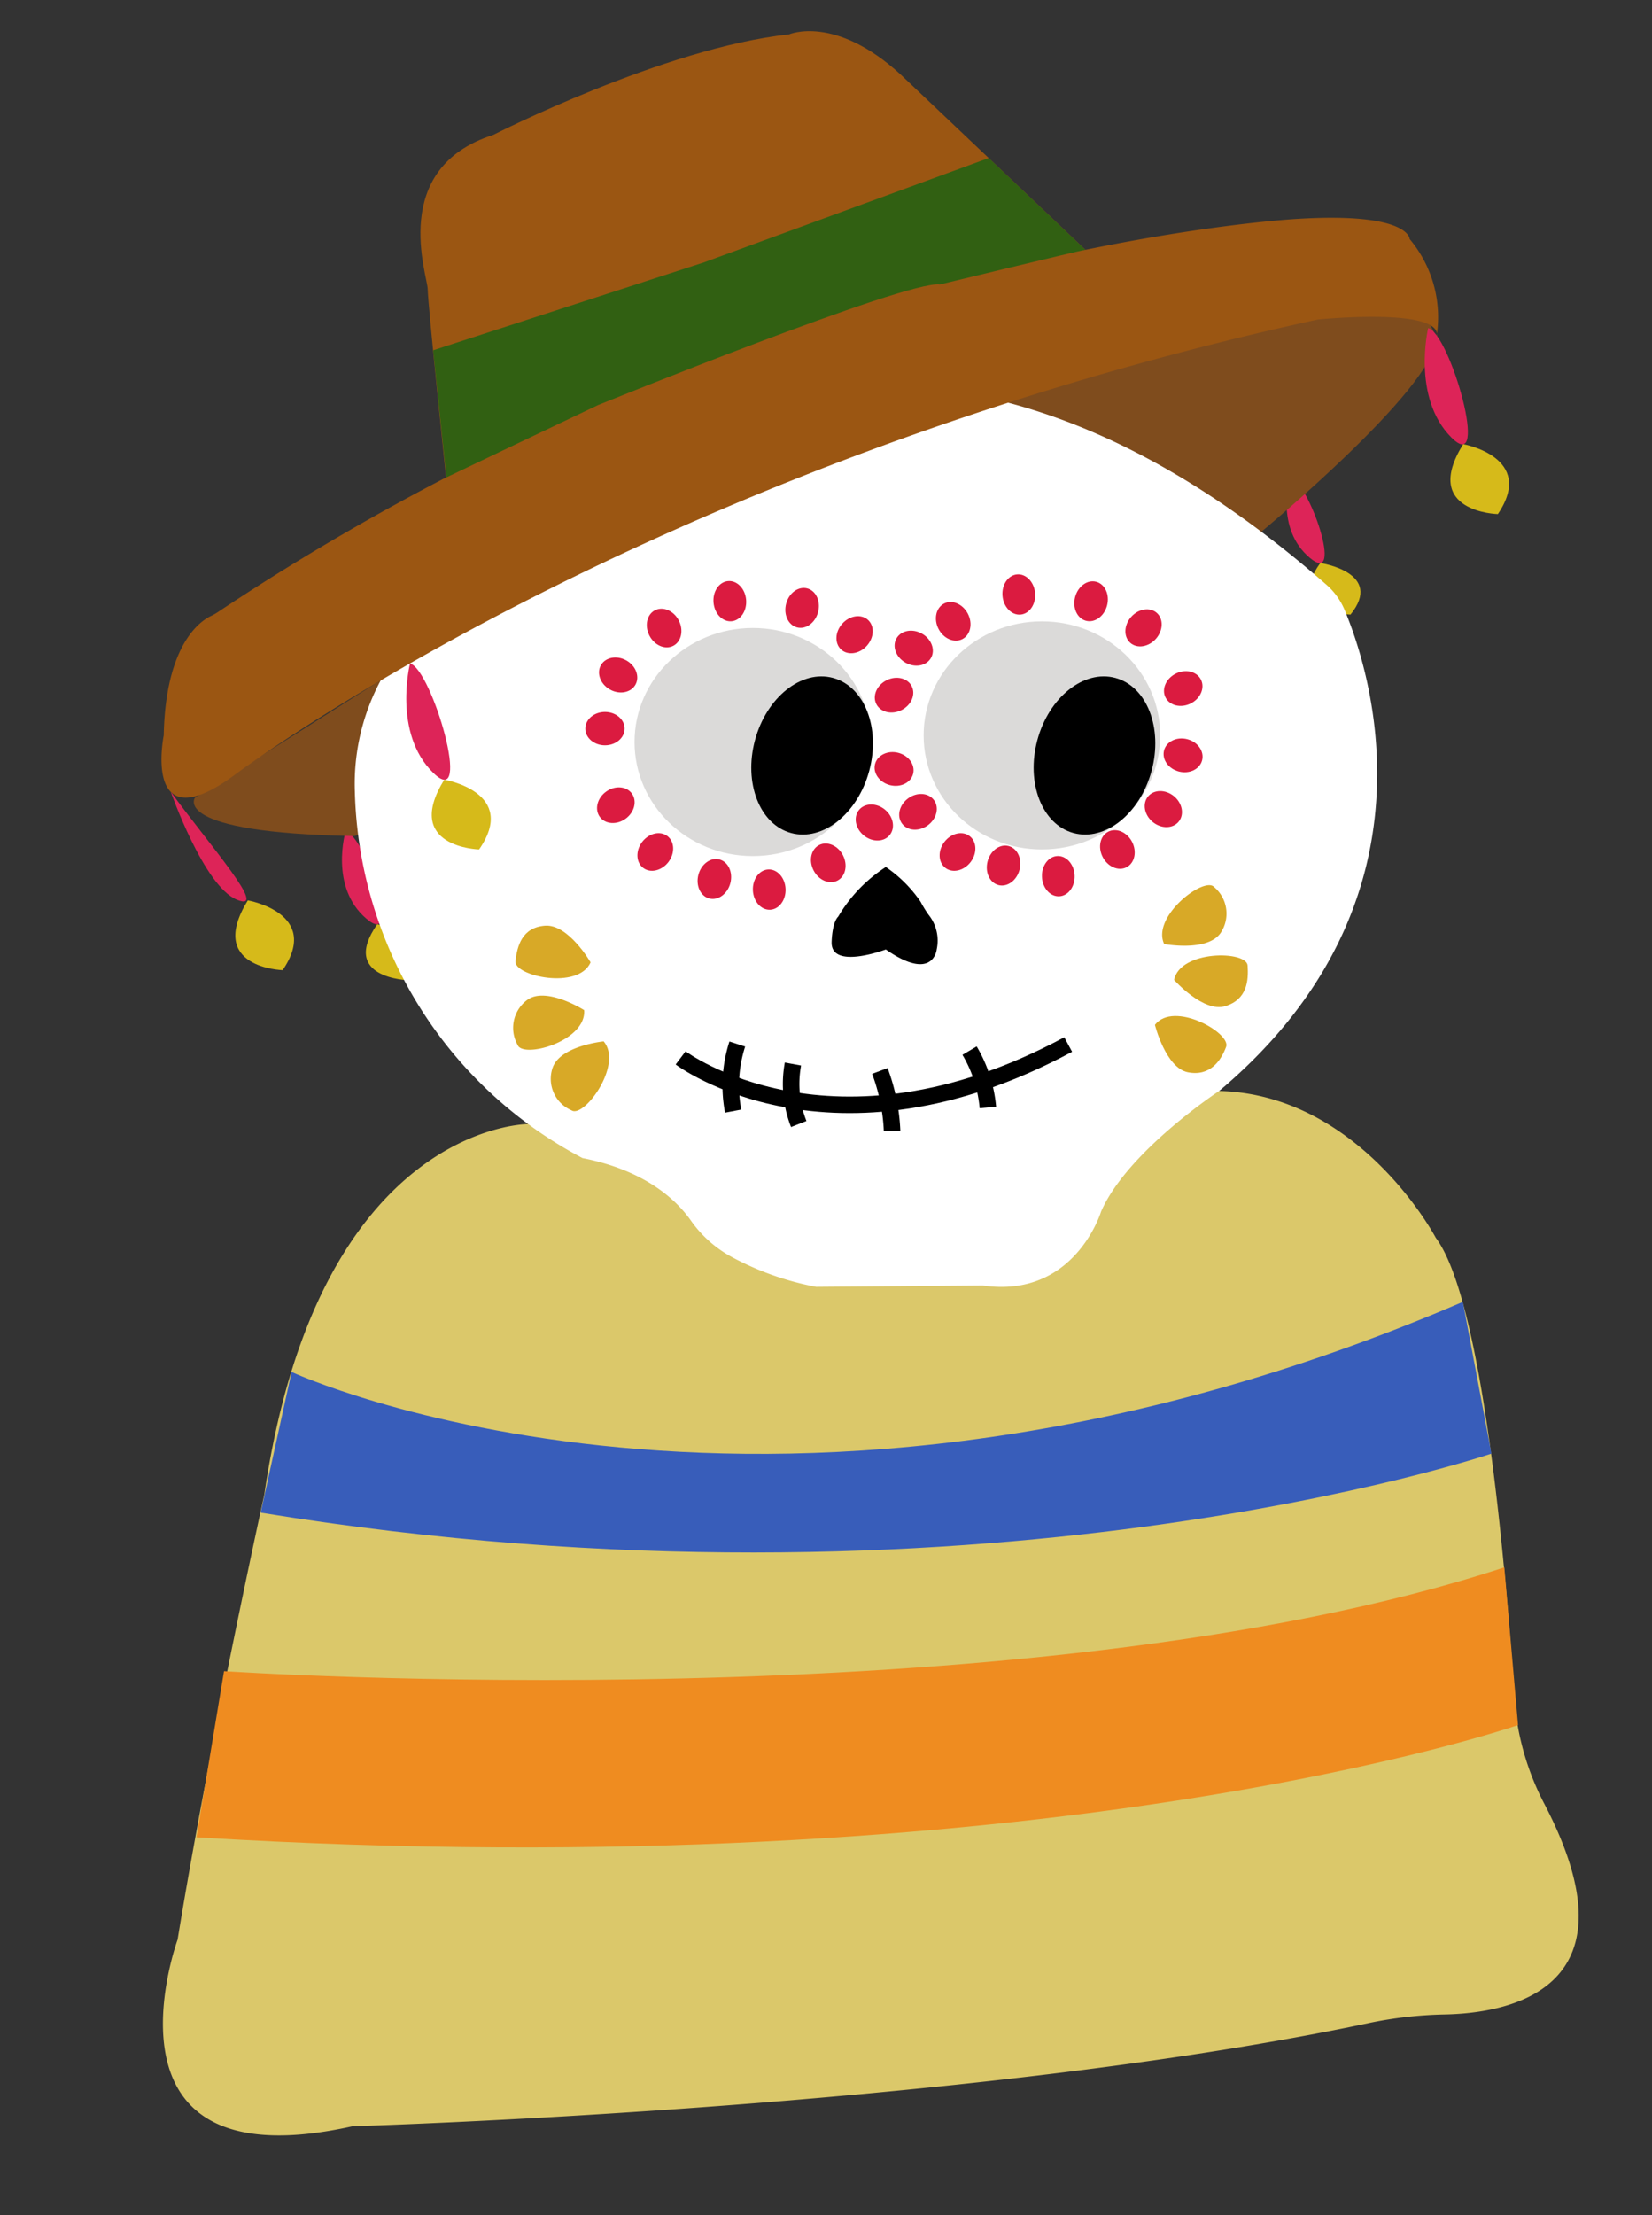 <svg xmlns="http://www.w3.org/2000/svg" width="100" height="134" viewBox="0 0 100 134"><rect x="0" y="0" width="100" height="134" fill="#333333" stroke="none"/><defs><style>.cls-1{fill:#dbc86a;}.cls-2{fill:#dd2458;}.cls-3{fill:#d6ba1a;}.cls-4{fill:#7f4c1d;}.cls-5{fill:#fff;}.cls-6{fill:#dbdad9;}.cls-7{fill:#9b5612;}.cls-8{fill:#316012;}.cls-9{fill:none;stroke:#000;stroke-miterlimit:10;}.cls-10{fill:#db1b40;}.cls-11{fill:#d8a927;}.cls-12{fill:#385dba;}.cls-13{fill:#ef8c20;}</style></defs><g id="Instructions"><g id="skeleton_male_2-2" data-name="skeleton male 2"><path class="cls-1" d="M32,68S19.28,67.94,16,90.41c0,0-3.26,14.75-5.25,26.93,0,0-5.44,14.87,10.6,11.29,0,0,37.1-1.07,61.5-6.24a24.66,24.66,0,0,1,4.52-.52c3.89-.06,12-1.45,6.12-12.73a16.24,16.24,0,0,1-1.83-6.51c-.49-7.49-1.86-23.9-4.75-27.75,0,0-4.58-8.68-13.13-8.88S32,68,32,68Z"/><path class="cls-2" d="M20.92,50.29s-1,3.37,1.26,5.29S22.11,50.55,20.92,50.29Z"/><path class="cls-3" d="M24.73,59.3s-4.19-.1-1.9-3.38C22.83,55.92,26.86,56.54,24.73,59.3Z"/><path class="cls-2" d="M78.07,28.86s-.91,3.11,1.22,4.89S79.22,29.1,78.07,28.86Z"/><path class="cls-3" d="M81.75,37.18s-4-.09-1.83-3.12C79.92,34.06,83.81,34.63,81.75,37.18Z"/><path class="cls-4" d="M23,41.18l-11.2,7.08s-1.52,2.12,9.65,2.32L76.35,32.17s10.38-8.58,10.58-11.63C86.93,20.54,84.74,4.51,23,41.18Z"/><path class="cls-5" d="M24.31,39.23c7-8.8,27.53-28.77,56-3.84a4.17,4.17,0,0,1,1.07,1.48C82.91,40.51,87.51,54.46,73.8,66c0,0-5.56,3.65-7.15,7.3,0,0-1.6,5.28-7.16,4.47l-10.09.08a17.53,17.53,0,0,1-5-1.75,7.24,7.24,0,0,1-2.6-2.29c-.84-1.18-2.7-3-6.54-3.75A25.77,25.77,0,0,1,21.48,47.89,13.23,13.23,0,0,1,24.31,39.23Z"/><ellipse class="cls-6" cx="45.57" cy="44.89" rx="7.16" ry="6.9"/><ellipse cx="49.15" cy="45.71" rx="4.86" ry="3.58" transform="translate(-7.77 81.26) rotate(-74.91)"/><ellipse class="cls-6" cx="63.07" cy="44.49" rx="7.16" ry="6.9"/><path class="cls-7" d="M12.8,37.25c-.62.28-2.78,1.67-2.89,7.24,0,0-1.32,6.49,4.24,2.43,0,0,24.66-18.67,65.62-27.59,0,0,8-.82,7.16,1.21a7.37,7.37,0,0,0-1.6-6.08s0-1.63-6.76-1.22c0,0-32,1.61-65.28,23.72A3.5,3.5,0,0,1,12.8,37.25Z"/><path class="cls-7" d="M29.86,8.16S40.2,2.89,47.76,2.08c0,0,2.78-1.22,6.76,2.43L65.7,15.11,27,28.88S25.89,18.31,25.89,17.5,23.5,10.19,29.86,8.16Z"/><path class="cls-8" d="M42.59,15.88,26.22,21.19l.8,7.69,9.17-4.37s18.7-7.58,20.7-7.3c0,0,8.46-2.05,8.81-2.1L59.85,9.56Z"/><path class="cls-2" d="M24.82,40.14s-1.06,4.2,1.4,6.61S26.13,40.46,24.82,40.14Z"/><path class="cls-3" d="M29,51.39s-4.64-.12-2.11-4.22C26.93,47.17,31.4,47.94,29,51.39Z"/><path class="cls-2" d="M86.45,19.85s-1,4.2,1.4,6.61S87.77,20.17,86.45,19.85Z"/><path class="cls-3" d="M90.67,31.1S86,31,88.57,26.87C88.57,26.87,93,27.65,90.67,31.1Z"/><path class="cls-2" d="M10.34,47.91s2,5.71,4,6.52S12.69,51.13,10.34,47.91Z"/><path class="cls-3" d="M17.11,58.69s-4.64-.12-2.11-4.22C15,54.47,19.47,55.24,17.11,58.69Z"/><path class="cls-9" d="M41.2,64s9.14,6.9,23.46-.81"/><path class="cls-9" d="M44.63,63.16a8.21,8.21,0,0,0-.25,4.06"/><path class="cls-9" d="M48,64.37A6.62,6.62,0,0,0,48.35,68"/><path class="cls-9" d="M53.26,64.79A11.77,11.77,0,0,1,54,68.42"/><path class="cls-9" d="M58.69,63.56A8.16,8.16,0,0,1,59.8,67"/><path d="M50.74,55.45a9.07,9.07,0,0,1,2.88-3,8,8,0,0,1,2.11,2.11,6.9,6.9,0,0,0,.47.77,2.5,2.5,0,0,1,.5,2.11s-.2,2-3.08,0c0,0-3.28,1.24-3.28-.41C50.34,57.07,50.34,55.85,50.74,55.45Z"/><ellipse class="cls-10" cx="36.62" cy="44.08" rx="1.19" ry="1.01"/><ellipse class="cls-10" cx="37.42" cy="40.84" rx="1.01" ry="1.2" transform="translate(-16.47 53.65) rotate(-60.88)"/><ellipse class="cls-10" cx="40.2" cy="37.99" rx="1" ry="1.21" transform="translate(-12.96 22.72) rotate(-27.35)"/><ellipse class="cls-10" cx="44.18" cy="36.37" rx="0.99" ry="1.22" transform="translate(-2.93 3.88) rotate(-4.87)"/><ellipse class="cls-10" cx="48.55" cy="36.78" rx="1.22" ry="1" transform="translate(0.75 74.52) rotate(-75.44)"/><ellipse class="cls-10" cx="51.73" cy="38.4" rx="1.21" ry="1" transform="translate(-11.37 51.4) rotate(-48.23)"/><ellipse class="cls-10" cx="54.12" cy="42.05" rx="1.2" ry="1.01" transform="translate(-13.09 28.63) rotate(-26.55)"/><ellipse class="cls-10" cx="54.12" cy="46.52" rx="1.01" ry="1.19" transform="translate(-4.39 87.38) rotate(-75.61)"/><ellipse class="cls-10" cx="52.93" cy="49.76" rx="1.01" ry="1.2" transform="translate(-19.1 59.24) rotate(-50.73)"/><ellipse class="cls-10" cx="50.14" cy="52.2" rx="1" ry="1.21" transform="translate(-18.38 28.87) rotate(-27.35)"/><ellipse class="cls-10" cx="46.56" cy="53.82" rx="0.99" ry="1.22" transform="translate(-2.3 2.08) rotate(-2.5)"/><ellipse class="cls-10" cx="43.24" cy="53.17" rx="1.22" ry="1" transform="translate(-19.09 81.66) rotate(-75.44)"/><ellipse class="cls-10" cx="39.67" cy="51.55" rx="1.21" ry="1" transform="translate(-25.38 51.86) rotate(-52.7)"/><ellipse class="cls-10" cx="37.28" cy="48.71" rx="1.2" ry="1.01" transform="translate(-21.55 31.34) rotate(-36.12)"/><ellipse class="cls-10" cx="55.31" cy="39.21" rx="1.01" ry="1.2" transform="translate(-5.86 68.45) rotate(-60.88)"/><ellipse class="cls-10" cx="57.7" cy="37.59" rx="1" ry="1.21" transform="translate(-10.82 30.71) rotate(-27.35)"/><ellipse class="cls-10" cx="61.67" cy="35.97" rx="0.99" ry="1.22" transform="translate(-2.83 5.36) rotate(-4.87)"/><ellipse class="cls-10" cx="66.05" cy="36.37" rx="1.22" ry="1" transform="translate(14.24 91.16) rotate(-75.44)"/><ellipse class="cls-10" cx="69.23" cy="37.99" rx="1.21" ry="1" transform="translate(-5.23 64.31) rotate(-48.23)"/><ellipse class="cls-10" cx="71.62" cy="41.65" rx="1.2" ry="1.01" transform="translate(-11.06 36.41) rotate(-26.55)"/><ellipse class="cls-10" cx="71.62" cy="45.71" rx="1.01" ry="1.19" transform="translate(9.54 103.71) rotate(-75.61)"/><ellipse class="cls-10" cx="70.42" cy="48.95" rx="1.01" ry="1.2" transform="translate(-12.05 72.48) rotate(-50.73)"/><ellipse class="cls-10" cx="67.64" cy="51.39" rx="1" ry="1.21" transform="translate(-16.05 36.82) rotate(-27.35)"/><ellipse class="cls-10" cx="64.06" cy="53.01" rx="0.99" ry="1.22" transform="translate(-2.25 2.84) rotate(-2.5)"/><ellipse class="cls-10" cx="60.74" cy="52.36" rx="1.22" ry="1" transform="translate(-5.2 97.99) rotate(-75.44)"/><ellipse class="cls-10" cx="57.96" cy="51.55" rx="1.21" ry="1" transform="translate(-18.17 66.41) rotate(-52.7)"/><ellipse class="cls-10" cx="55.57" cy="49.11" rx="1.2" ry="1.01" transform="translate(-18.27 42.2) rotate(-36.12)"/><path class="cls-11" d="M35.75,58.22S34.41,55.9,33,56s-1.69,1.24-1.8,2.14S35,59.91,35.75,58.22Z"/><path class="cls-11" d="M35.36,61.11s-2.24-1.42-3.4-.65a2.1,2.1,0,0,0-.63,2.75C31.64,64.06,35.5,63,35.36,61.11Z"/><path class="cls-11" d="M36.54,63s-2.63.26-3.09,1.6a2.07,2.07,0,0,0,1.14,2.57C35.34,67.68,37.74,64.41,36.54,63Z"/><path class="cls-11" d="M69.91,62s.65,2.61,2,2.87,2-.71,2.31-1.54S71.06,60.52,69.91,62Z"/><path class="cls-11" d="M71.07,59.28s1.77,2,3.1,1.59,1.41-1.55,1.35-2.46S71.44,57.47,71.07,59.28Z"/><path class="cls-11" d="M70.47,57.11s2.6.49,3.41-.66a2.1,2.1,0,0,0-.39-2.79C72.9,53,69.69,55.44,70.47,57.11Z"/><path class="cls-12" d="M17.65,83S47,96.59,88.55,78.76l1.73,9.18S59,98.55,15.78,91.51Z"/><path class="cls-13" d="M13.56,101.1s48.43,3.26,77.5-6.28l.83,9.54s-28.47,9.93-80,6.79Z"/><ellipse cx="66.25" cy="45.71" rx="4.86" ry="3.58" transform="translate(4.87 97.77) rotate(-74.91)"/></g></g></svg>